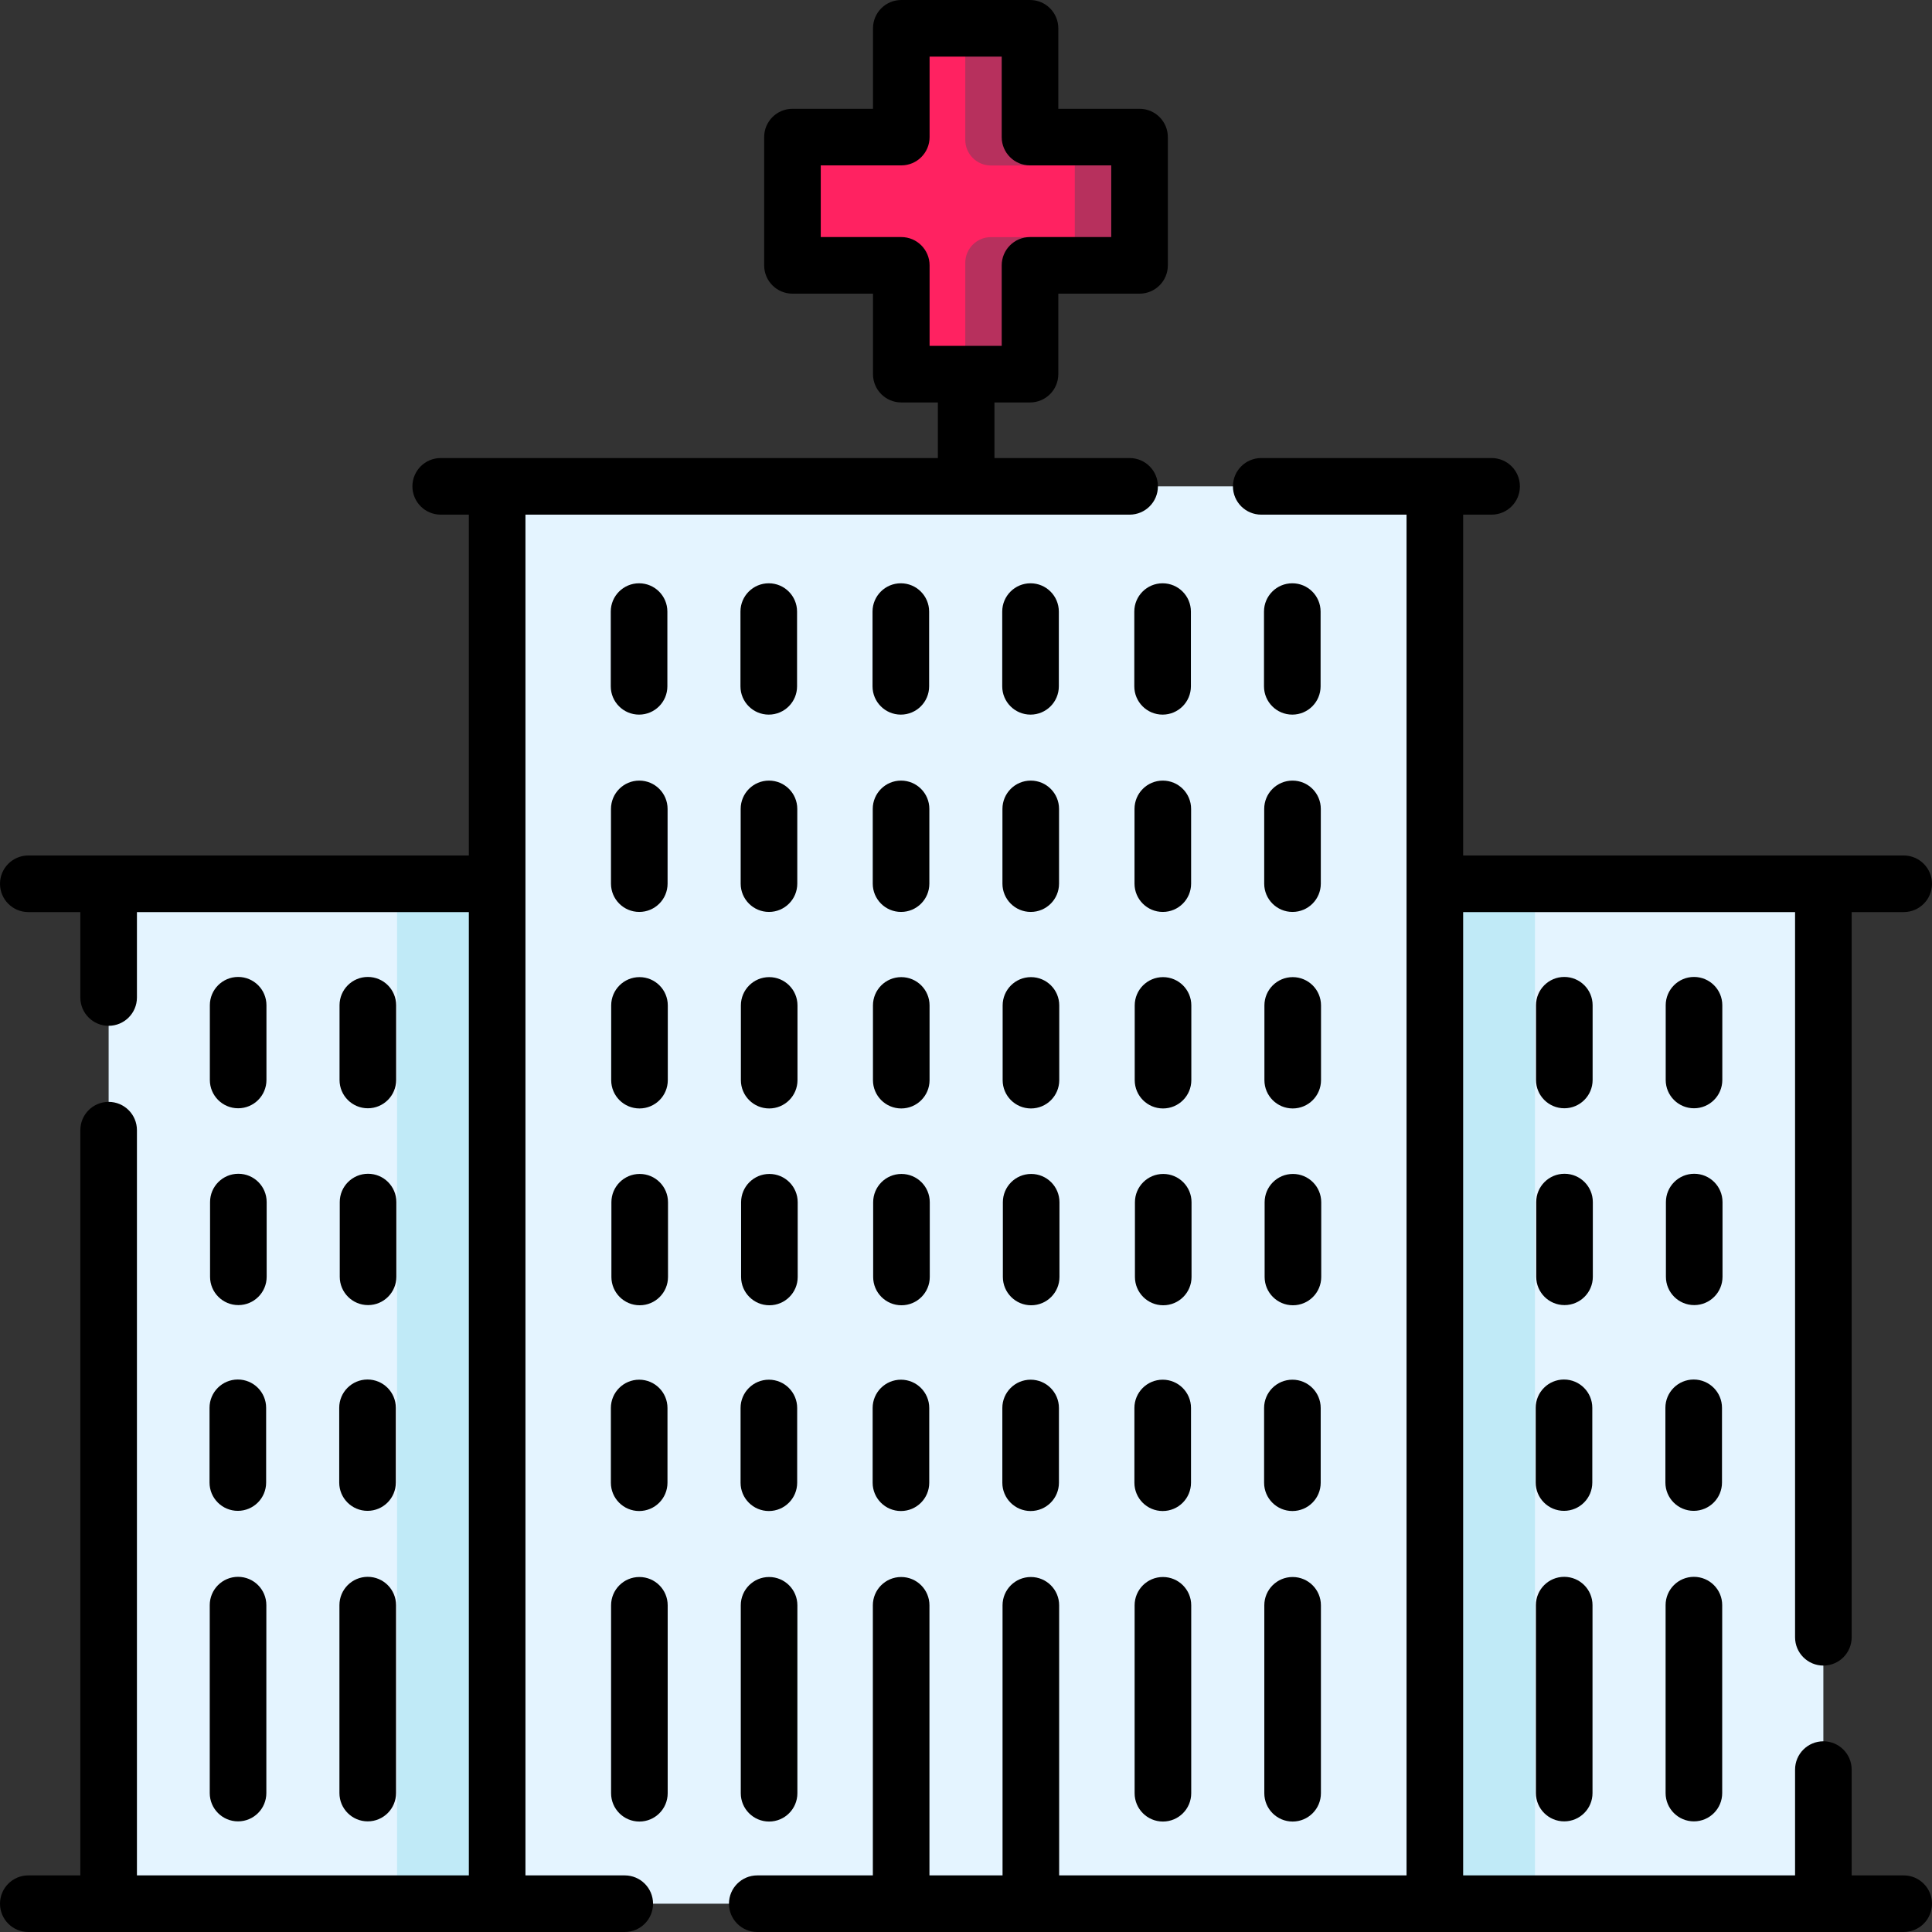 <svg id="Layer_1" enable-background="new 0 0 512 512" height="512" viewBox="0 0 512 512" width="512" xmlns="http://www.w3.org/2000/svg"><rect x="0" y="0" width="512" height="512" fill="#333333" stroke="none"/><g><g fill="#e4f4ff"><path d="m131.75 128.886h248.5v375.614h-248.5z"/><path d="m28.789 234.212h102.961v270.288h-102.961z"/><path d="m380.25 234.212h102.961v270.288h-102.961z"/></g><path d="m380.25 234.212h26.524v270.288h-26.524z" fill="#c0eaf7"/><path d="m105.226 234.212h26.524v270.288h-26.524z" fill="#c0eaf7"/><path d="m301.99 36.33v33.99h-29.03v28.83h-34.11v-28.83h-28.84v-33.99h28.84v-28.83h34.11v28.83z" fill="#ff2261"/><path d="m301.99 36.33v33.99h-29.03v28.83h-17.15v-29.5c0-3.76 3.04-6.81 6.8-6.81h22.22v-18.98h-22.22c-3.76 0-6.8-3.05-6.8-6.8v-29.56h17.15v28.83z" fill="#b7305d"/></g><g><path d="m504.5 497h-13.789v-28.038c0-4.142-3.357-7.5-7.5-7.5s-7.5 3.358-7.5 7.5v28.038h-87.961v-255.288h87.961v192.185c0 4.142 3.357 7.5 7.5 7.5s7.5-3.358 7.5-7.5v-192.185h13.789c4.143 0 7.5-3.358 7.5-7.5s-3.357-7.5-7.5-7.5h-116.75v-90.326h7.542c4.143 0 7.5-3.358 7.5-7.5s-3.357-7.5-7.5-7.5h-61.051c-4.143 0-7.5 3.358-7.5 7.5s3.357 7.5 7.5 7.5h38.509v360.614h-92.064v-71.577c0-4.142-3.357-7.5-7.5-7.5s-7.5 3.358-7.5 7.5v71.577h-19.371v-71.577c0-4.142-3.357-7.5-7.5-7.5s-7.5 3.358-7.5 7.5v71.577h-30.63c-4.143 0-7.5 3.358-7.5 7.5s3.357 7.5 7.5 7.5h303.815c4.143 0 7.5-3.358 7.5-7.5s-3.357-7.5-7.5-7.5z"/><path d="m165.564 497h-26.314v-360.614h160.11c4.143 0 7.5-3.358 7.5-7.5s-3.357-7.5-7.5-7.5h-35.818v-14.731h9.421c4.143 0 7.5-3.358 7.5-7.5v-21.331h21.527c4.143 0 7.5-3.358 7.5-7.5v-33.993c0-4.142-3.357-7.5-7.5-7.5h-21.527v-21.331c0-4.142-3.357-7.5-7.5-7.5h-34.112c-4.143 0-7.5 3.358-7.5 7.5v21.331h-21.341c-4.143 0-7.5 3.358-7.5 7.5v33.993c0 4.142 3.357 7.5 7.5 7.5h21.341v21.331c0 4.142 3.357 7.5 7.5 7.5h9.691v14.731h-131.75c-4.143 0-7.5 3.358-7.5 7.5s3.357 7.5 7.5 7.5h7.458v90.326h-116.75c-4.143 0-7.5 3.358-7.5 7.5s3.357 7.5 7.5 7.5h13.789v22.637c0 4.142 3.357 7.5 7.5 7.5s7.5-3.358 7.5-7.5v-22.637h87.961v255.288h-87.961v-197.493c0-4.142-3.357-7.5-7.5-7.5s-7.5 3.358-7.5 7.5v197.493h-13.789c-4.143 0-7.5 3.358-7.5 7.5s3.357 7.5 7.5 7.5h158.064c4.143 0 7.5-3.358 7.5-7.5s-3.357-7.5-7.5-7.5zm73.287-434.176h-21.341v-18.993h21.341c4.143 0 7.5-3.358 7.5-7.5v-21.331h19.112v21.331c0 4.142 3.357 7.5 7.5 7.5h21.527v18.993h-21.527c-4.143 0-7.5 3.358-7.5 7.5v21.331h-19.112v-21.331c0-4.142-3.358-7.5-7.5-7.5z"/><path d="m169.36 154.578c-4.143 0-7.5 3.358-7.5 7.5v19.804c0 4.142 3.357 7.5 7.5 7.5s7.5-3.358 7.5-7.5v-19.804c0-4.142-3.357-7.5-7.5-7.5z"/><path d="m169.417 206.868c-4.143 0-7.5 3.358-7.5 7.5v19.804c0 4.142 3.357 7.5 7.5 7.5s7.5-3.358 7.5-7.5v-19.804c0-4.142-3.357-7.5-7.5-7.5z"/><path d="m169.473 293.751c4.143 0 7.5-3.358 7.5-7.5v-19.804c0-4.142-3.357-7.5-7.5-7.5s-7.5 3.358-7.5 7.5v19.804c0 4.143 3.357 7.5 7.5 7.5z"/><path d="m169.528 311.106c-4.143 0-7.5 3.358-7.5 7.5v19.804c0 4.142 3.357 7.5 7.5 7.5s7.5-3.358 7.5-7.5v-19.804c0-4.142-3.357-7.5-7.5-7.5z"/><path d="m203.73 154.578c-4.143 0-7.5 3.358-7.5 7.5v19.804c0 4.142 3.357 7.5 7.5 7.5s7.5-3.358 7.5-7.5v-19.804c0-4.142-3.357-7.5-7.5-7.5z"/><path d="m203.787 206.868c-4.143 0-7.5 3.358-7.5 7.5v19.804c0 4.142 3.357 7.5 7.5 7.5s7.5-3.358 7.5-7.5v-19.804c0-4.142-3.357-7.5-7.5-7.5z"/><path d="m203.843 258.948c-4.143 0-7.5 3.358-7.5 7.5v19.804c0 4.142 3.357 7.5 7.5 7.5s7.5-3.358 7.5-7.5v-19.804c0-4.142-3.358-7.5-7.5-7.5z"/><path d="m211.398 318.606c0-4.142-3.357-7.5-7.5-7.5s-7.5 3.358-7.5 7.5v19.804c0 4.142 3.357 7.5 7.5 7.5s7.5-3.358 7.5-7.5z"/><path d="m238.73 154.578c-4.143 0-7.5 3.358-7.5 7.5v19.804c0 4.142 3.357 7.5 7.5 7.5s7.5-3.358 7.5-7.5v-19.804c0-4.142-3.357-7.5-7.5-7.5z"/><path d="m238.787 206.868c-4.143 0-7.5 3.358-7.5 7.5v19.804c0 4.142 3.357 7.5 7.5 7.5s7.5-3.358 7.5-7.5v-19.804c0-4.142-3.357-7.5-7.5-7.5z"/><path d="m238.843 258.948c-4.143 0-7.5 3.358-7.5 7.5v19.804c0 4.142 3.357 7.5 7.5 7.5s7.5-3.358 7.5-7.5v-19.804c0-4.142-3.358-7.5-7.5-7.5z"/><path d="m246.398 318.606c0-4.142-3.357-7.5-7.5-7.5s-7.5 3.358-7.5 7.5v19.804c0 4.142 3.357 7.5 7.5 7.5s7.5-3.358 7.5-7.5z"/><path d="m273.102 154.578c-4.143 0-7.5 3.358-7.5 7.5v19.804c0 4.142 3.357 7.5 7.5 7.5s7.5-3.358 7.5-7.5v-19.804c0-4.142-3.358-7.5-7.5-7.5z"/><path d="m273.157 206.868c-4.143 0-7.5 3.358-7.5 7.5v19.804c0 4.142 3.357 7.5 7.5 7.5s7.5-3.358 7.5-7.5v-19.804c0-4.142-3.357-7.5-7.5-7.5z"/><path d="m273.213 258.948c-4.143 0-7.5 3.358-7.5 7.5v19.804c0 4.142 3.357 7.5 7.5 7.5s7.5-3.358 7.5-7.5v-19.804c0-4.142-3.358-7.5-7.5-7.5z"/><path d="m280.77 318.606c0-4.142-3.357-7.5-7.5-7.5s-7.5 3.358-7.5 7.5v19.804c0 4.142 3.357 7.5 7.5 7.5s7.5-3.358 7.5-7.5z"/><path d="m300.602 162.078v19.804c0 4.142 3.357 7.5 7.5 7.5s7.5-3.358 7.5-7.5v-19.804c0-4.142-3.357-7.5-7.5-7.5s-7.5 3.358-7.5 7.5z"/><path d="m308.157 206.868c-4.143 0-7.5 3.358-7.5 7.5v19.804c0 4.142 3.357 7.5 7.5 7.5s7.5-3.358 7.5-7.5v-19.804c0-4.142-3.357-7.5-7.5-7.5z"/><path d="m308.213 258.948c-4.143 0-7.5 3.358-7.5 7.5v19.804c0 4.142 3.357 7.5 7.5 7.5s7.5-3.358 7.5-7.5v-19.804c0-4.142-3.358-7.5-7.5-7.5z"/><path d="m315.77 318.606c0-4.142-3.357-7.5-7.5-7.5s-7.5 3.358-7.5 7.5v19.804c0 4.142 3.357 7.5 7.5 7.5s7.5-3.358 7.5-7.5z"/><path d="m342.472 154.578c-4.143 0-7.5 3.358-7.5 7.5v19.804c0 4.142 3.357 7.5 7.5 7.5s7.5-3.358 7.5-7.5v-19.804c0-4.142-3.358-7.5-7.5-7.5z"/><path d="m342.527 206.868c-4.143 0-7.5 3.358-7.5 7.5v19.804c0 4.142 3.357 7.5 7.5 7.5s7.5-3.358 7.5-7.5v-19.804c0-4.142-3.357-7.5-7.5-7.5z"/><path d="m342.583 258.948c-4.143 0-7.5 3.358-7.5 7.5v19.804c0 4.142 3.357 7.5 7.5 7.5s7.5-3.358 7.5-7.5v-19.804c0-4.142-3.357-7.5-7.5-7.5z"/><path d="m169.389 400.437c4.143 0 7.5-3.358 7.5-7.5v-19.804c0-4.142-3.357-7.5-7.5-7.5s-7.5 3.358-7.5 7.5v19.804c0 4.142 3.357 7.5 7.5 7.5z"/><path d="m169.444 417.923c-4.143 0-7.5 3.358-7.5 7.5v49.805c0 4.142 3.357 7.5 7.5 7.5s7.5-3.358 7.5-7.5v-49.805c0-4.142-3.357-7.5-7.5-7.5z"/><path d="m203.759 400.437c4.143 0 7.5-3.358 7.5-7.5v-19.804c0-4.142-3.357-7.5-7.5-7.5s-7.5 3.358-7.5 7.5v19.804c0 4.142 3.357 7.5 7.5 7.5z"/><path d="m203.814 482.728c4.143 0 7.5-3.358 7.5-7.5v-49.805c0-4.142-3.357-7.5-7.5-7.5s-7.5 3.358-7.5 7.5v49.805c0 4.142 3.358 7.5 7.5 7.5z"/><path d="m63.112 258.901c-4.143 0-7.5 3.358-7.5 7.5v19.804c0 4.142 3.357 7.5 7.5 7.5s7.5-3.358 7.5-7.5v-19.804c0-4.142-3.357-7.5-7.5-7.5z"/><path d="m63.168 311.06c-4.143 0-7.5 3.358-7.5 7.5v19.804c0 4.142 3.357 7.5 7.5 7.5s7.5-3.358 7.5-7.5v-19.804c0-4.142-3.357-7.5-7.5-7.5z"/><path d="m97.482 258.901c-4.143 0-7.5 3.358-7.5 7.5v19.804c0 4.142 3.357 7.5 7.5 7.5s7.5-3.358 7.5-7.5v-19.804c0-4.142-3.357-7.5-7.5-7.5z"/><path d="m97.538 311.06c-4.143 0-7.5 3.358-7.5 7.5v19.804c0 4.142 3.357 7.5 7.5 7.5s7.5-3.358 7.5-7.5v-19.804c0-4.142-3.357-7.5-7.5-7.5z"/><path d="m55.528 392.89c0 4.142 3.357 7.5 7.5 7.5s7.5-3.358 7.5-7.5v-19.804c0-4.142-3.357-7.5-7.5-7.5s-7.5 3.358-7.5 7.5z"/><path d="m63.084 417.876c-4.143 0-7.5 3.358-7.5 7.5v49.805c0 4.142 3.357 7.5 7.5 7.5s7.5-3.358 7.5-7.5v-49.805c0-4.142-3.357-7.5-7.5-7.5z"/><path d="m89.898 392.89c0 4.142 3.357 7.5 7.5 7.5s7.5-3.358 7.5-7.5v-19.804c0-4.142-3.357-7.5-7.5-7.5s-7.5 3.358-7.5 7.5z"/><path d="m97.454 417.876c-4.143 0-7.5 3.358-7.5 7.5v49.805c0 4.142 3.357 7.5 7.5 7.5s7.5-3.358 7.5-7.5v-49.805c0-4.142-3.357-7.5-7.5-7.5z"/><path d="m414.56 293.705c4.143 0 7.5-3.358 7.5-7.5v-19.804c0-4.142-3.357-7.5-7.5-7.5s-7.5 3.358-7.5 7.5v19.804c0 4.142 3.357 7.5 7.5 7.5z"/><path d="m422.115 318.56c0-4.142-3.357-7.5-7.5-7.5s-7.5 3.358-7.5 7.5v19.804c0 4.142 3.357 7.5 7.5 7.5s7.5-3.358 7.5-7.5z"/><path d="m448.93 293.705c4.143 0 7.5-3.358 7.5-7.5v-19.804c0-4.142-3.357-7.5-7.5-7.5s-7.5 3.358-7.5 7.5v19.804c0 4.142 3.357 7.5 7.5 7.5z"/><path d="m456.485 318.56c0-4.142-3.357-7.5-7.5-7.5s-7.5 3.358-7.5 7.5v19.804c0 4.142 3.357 7.5 7.5 7.5s7.5-3.358 7.5-7.5z"/><path d="m414.476 400.39c4.143 0 7.5-3.358 7.5-7.5v-19.804c0-4.142-3.357-7.5-7.5-7.5s-7.5 3.358-7.5 7.5v19.804c0 4.142 3.357 7.5 7.5 7.5z"/><path d="m414.531 482.682c4.143 0 7.5-3.358 7.5-7.5v-49.805c0-4.142-3.357-7.5-7.5-7.5s-7.5 3.358-7.5 7.5v49.805c0 4.142 3.358 7.5 7.5 7.5z"/><path d="m448.846 400.39c4.143 0 7.5-3.358 7.5-7.5v-19.804c0-4.142-3.357-7.5-7.5-7.5s-7.5 3.358-7.5 7.5v19.804c0 4.142 3.357 7.5 7.5 7.5z"/><path d="m448.901 482.682c4.143 0 7.5-3.358 7.5-7.5v-49.805c0-4.142-3.357-7.5-7.5-7.5s-7.5 3.358-7.5 7.5v49.805c0 4.142 3.358 7.5 7.5 7.5z"/><path d="m238.759 400.437c4.143 0 7.5-3.358 7.5-7.5v-19.804c0-4.142-3.357-7.5-7.5-7.5s-7.5 3.358-7.5 7.5v19.804c0 4.142 3.357 7.5 7.5 7.5z"/><path d="m273.129 400.437c4.143 0 7.5-3.358 7.5-7.5v-19.804c0-4.142-3.357-7.5-7.5-7.5s-7.5 3.358-7.5 7.5v19.804c0 4.142 3.357 7.5 7.5 7.5z"/><path d="m308.129 400.437c4.143 0 7.5-3.358 7.5-7.5v-19.804c0-4.142-3.357-7.5-7.5-7.5s-7.5 3.358-7.5 7.5v19.804c0 4.142 3.357 7.5 7.5 7.5z"/><path d="m308.186 482.728c4.143 0 7.5-3.358 7.5-7.5v-49.805c0-4.142-3.357-7.5-7.5-7.5s-7.5 3.358-7.5 7.5v49.805c0 4.142 3.357 7.5 7.5 7.5z"/><path d="m342.499 400.437c4.143 0 7.5-3.358 7.5-7.5v-19.804c0-4.142-3.357-7.5-7.5-7.5s-7.5 3.358-7.5 7.5v19.804c0 4.142 3.357 7.5 7.5 7.5z"/><path d="m342.556 482.728c4.143 0 7.5-3.358 7.5-7.5v-49.805c0-4.142-3.357-7.5-7.5-7.5s-7.5 3.358-7.5 7.5v49.805c0 4.142 3.357 7.5 7.5 7.5z"/><path d="m350.14 318.606c0-4.142-3.357-7.5-7.5-7.5s-7.5 3.358-7.5 7.5v19.804c0 4.142 3.357 7.5 7.5 7.5s7.5-3.358 7.5-7.5z"/></g></svg>